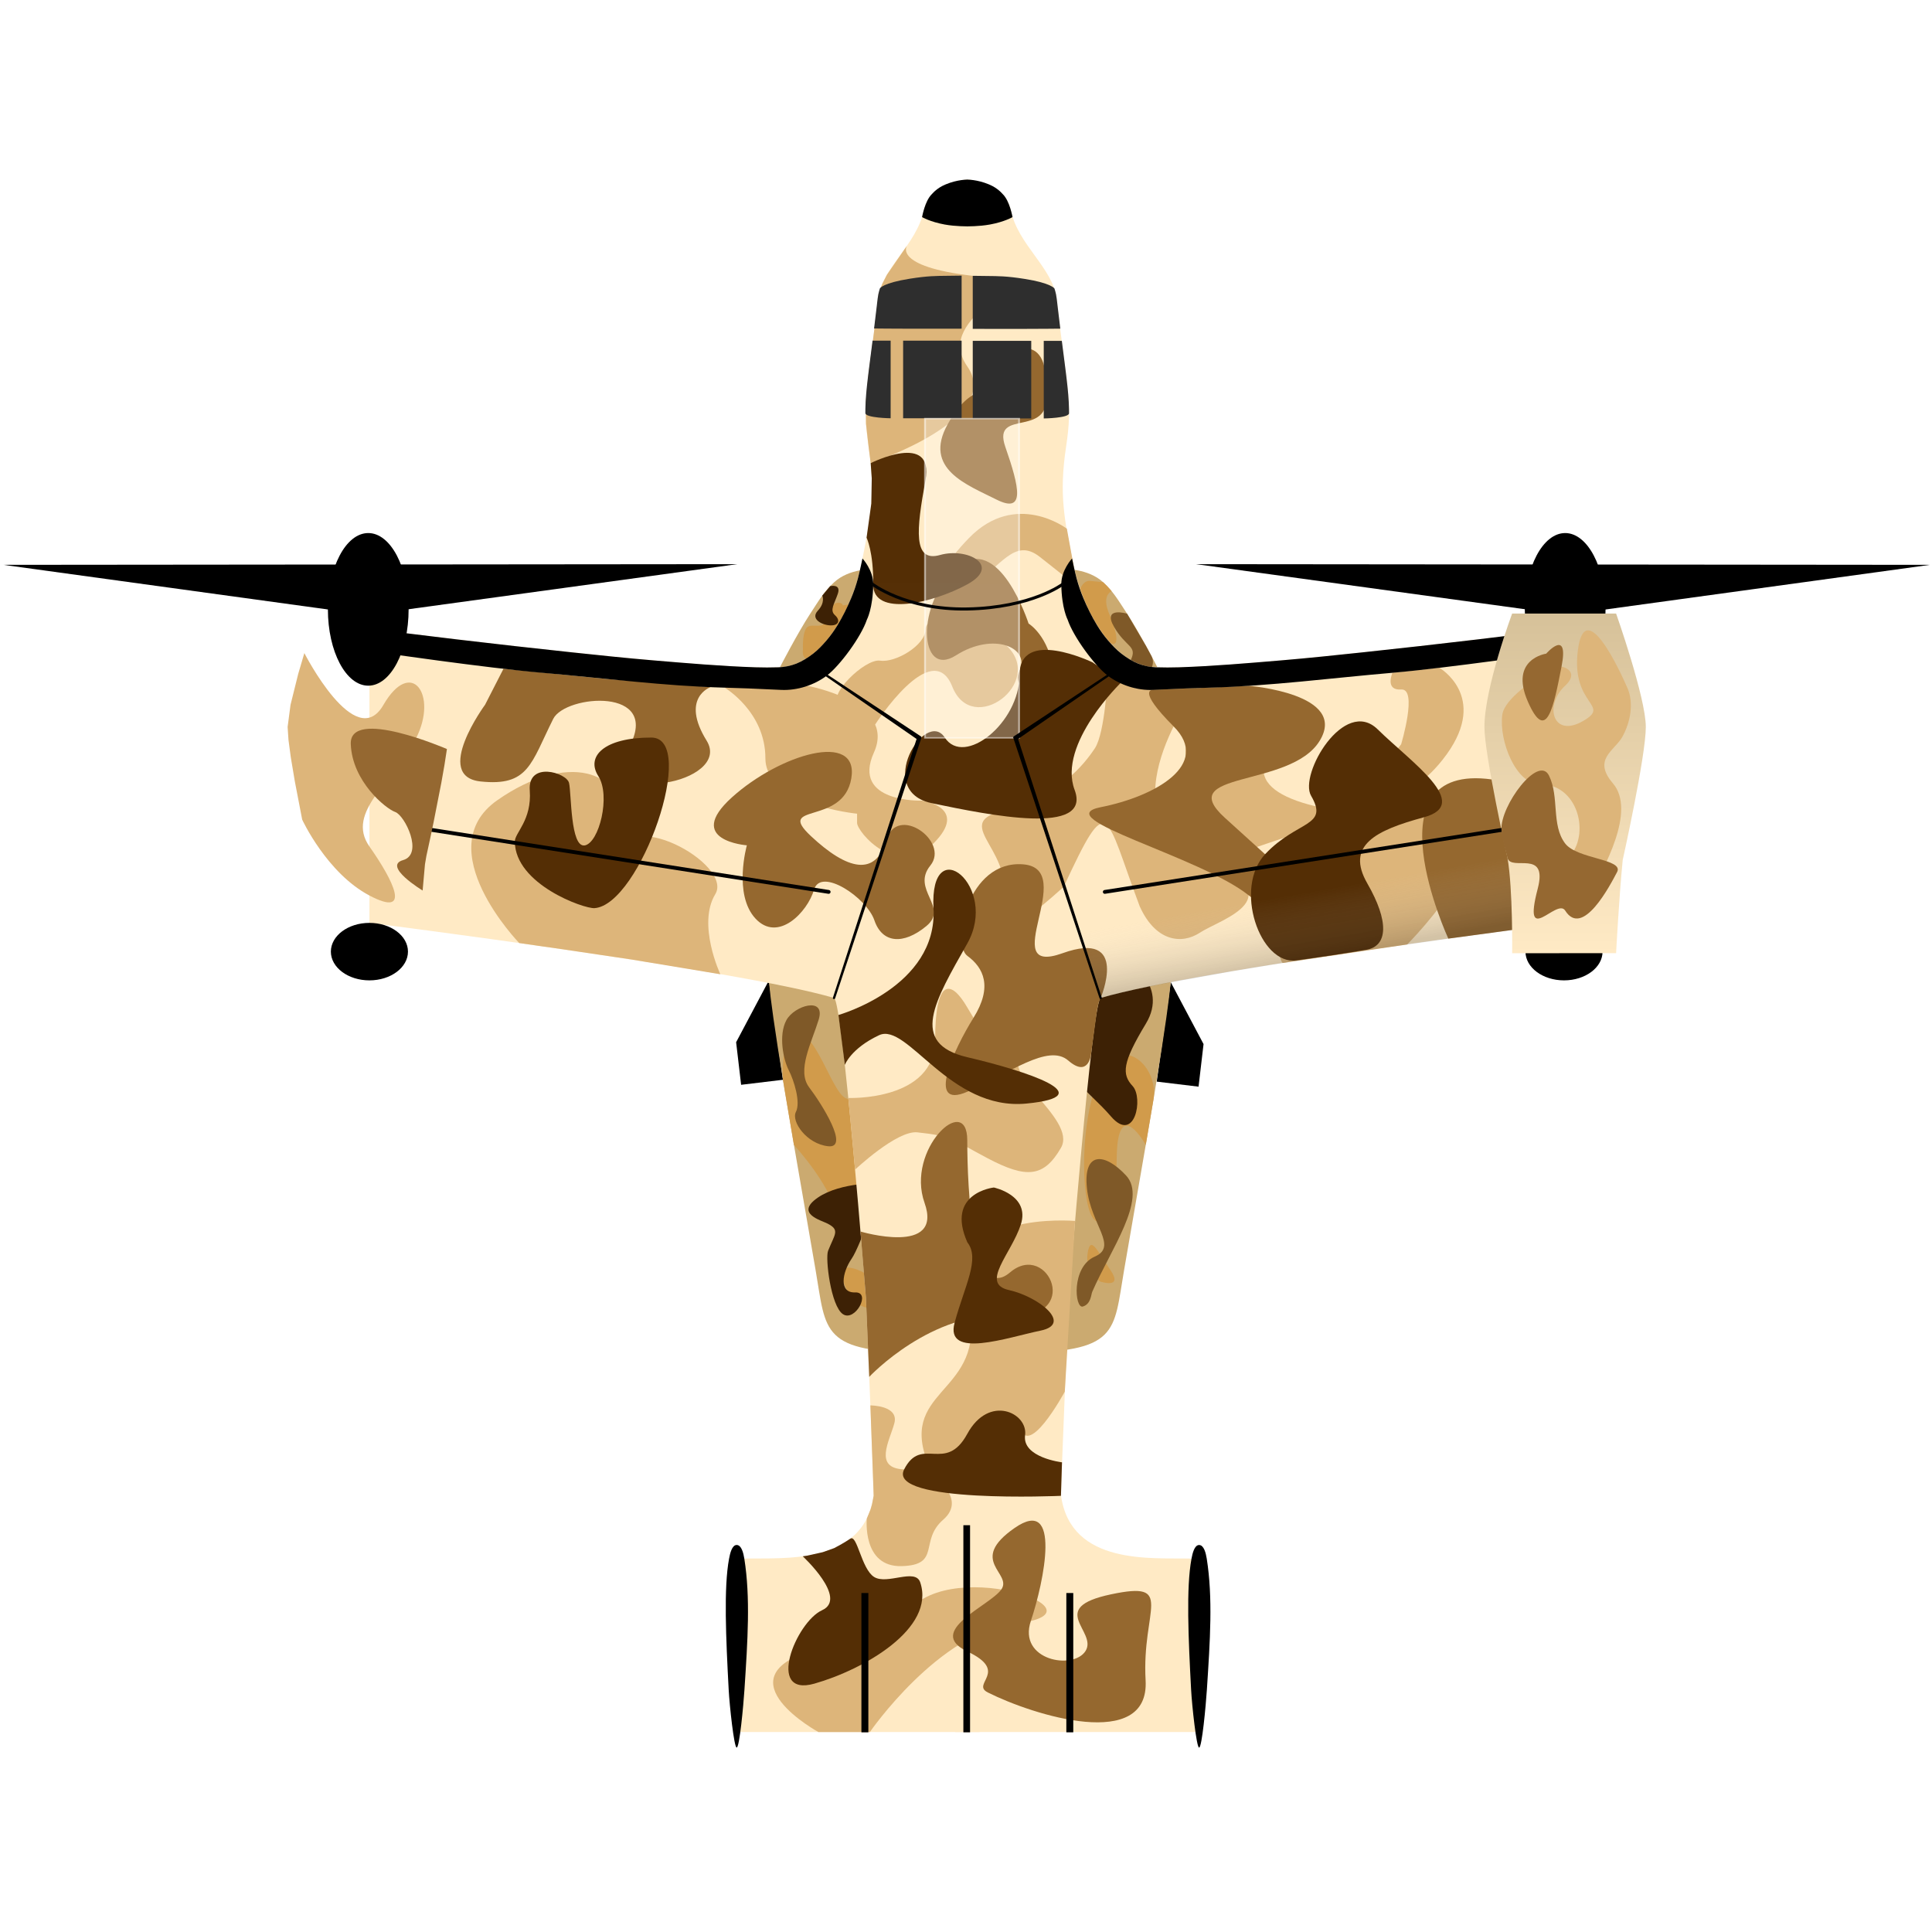 <?xml version="1.0" encoding="UTF-8" standalone="no"?>
<!-- Created with Inkscape (http://www.inkscape.org/) -->

<svg
   width="1010"
   height="1010"
   viewBox="0 0 1010 1010"
   version="1.1"
   id="svg1"
   xml:space="preserve"
   sodipodi:docname="cheater_desert_cam.svg"
   inkscape:version="1.3.2 (091e20e, 2023-11-25, custom)"
   xmlns:inkscape="http://www.inkscape.org/namespaces/inkscape"
   xmlns:sodipodi="http://sodipodi.sourceforge.net/DTD/sodipodi-0.dtd"
   xmlns:xlink="http://www.w3.org/1999/xlink"
   xmlns="http://www.w3.org/2000/svg"
   xmlns:svg="http://www.w3.org/2000/svg"><sodipodi:namedview
     id="namedview1"
     pagecolor="#ffffff"
     bordercolor="#000000"
     borderopacity="0.25"
     inkscape:showpageshadow="2"
     inkscape:pageopacity="0.0"
     inkscape:pagecheckerboard="0"
     inkscape:deskcolor="#d1d1d1"
     inkscape:zoom="0.70710678"
     inkscape:cx="429.92092"
     inkscape:cy="418.60722"
     inkscape:window-width="1718"
     inkscape:window-height="1408"
     inkscape:window-x="1713"
     inkscape:window-y="0"
     inkscape:window-maximized="0"
     inkscape:current-layer="svg1"
     showguides="true" /><defs
     id="defs1"><linearGradient
       id="linearGradient27"><stop
         style="stop-color:#000000;stop-opacity:1;"
         offset="0.487"
         id="stop27" /><stop
         style="stop-color:#000000;stop-opacity:0;"
         offset="0.901"
         id="stop28" /></linearGradient><linearGradient
       id="linearGradient25"><stop
         style="stop-color:#333333;stop-opacity:0.289;"
         offset="0"
         id="stop25" /><stop
         style="stop-color:#e6e6e6;stop-opacity:0;"
         offset="0.677"
         id="stop26" /></linearGradient><linearGradient
       id="linearGradient16"><stop
         style="stop-color:#e6e6e6;stop-opacity:1;"
         offset="0"
         id="stop16" /><stop
         style="stop-color:#cecece;stop-opacity:0;"
         offset="1"
         id="stop17" /></linearGradient><linearGradient
       id="linearGradient5"><stop
         style="stop-color:#ffeac5;stop-opacity:1;"
         offset="0"
         id="stop5" /><stop
         style="stop-color:#d6c199;stop-opacity:1;"
         offset="1"
         id="stop6" /></linearGradient><linearGradient
       id="linearGradient13"><stop
         style="stop-color:#cecece;stop-opacity:1;"
         offset="0"
         id="stop13" /><stop
         style="stop-color:#b6b6b6;stop-opacity:1;"
         offset="1"
         id="stop14" /></linearGradient><linearGradient
       id="linearGradient11"><stop
         style="stop-color:#c7c7c7;stop-opacity:1;"
         offset="0"
         id="stop11" /><stop
         style="stop-color:#b1b1b1;stop-opacity:1;"
         offset="1"
         id="stop12" /></linearGradient><clipPath
       clipPathUnits="userSpaceOnUse"
       id="clipPath134"><path
         id="path135"
         style="fill:#ff0000;fill-opacity:1;fill-rule:nonzero;stroke:none;stroke-width:1.341"
         d="m 1610.775,1448.078 117.781,141.733 h 133.162 c -0.048,-0.053 -0.099,-0.106 -0.147,-0.158 -4.54,-5.061 -8.881,-10.153 -13.244,-15.242 -5.071,-5.995 -9.931,-11.993 -14.771,-17.984 -6.363,-7.937 -12.637,-15.866 -18.633,-23.753 -6.099,-8.044 -11.97,-16.052 -18.17,-24.114 -1.287,-1.493 -2.567,-2.986 -3.884,-4.547 -4.065,-4.816 -7.993,-9.639 -12.069,-14.455 -4.329,-5.151 -8.698,-10.301 -13.036,-15.452 -5.136,-6.139 -10.167,-12.279 -15.184,-18.416 -1.084,-1.333 -2.161,-2.666 -3.239,-3.999 -1.093,-1.203 -2.181,-2.409 -3.272,-3.613 z m 267.588,0 c 7.65,7.821 14.384,15.82 20.292,23.798 4.479,6.37 5.681,7.84 9.25,13.855 4.507,7.596 7.48,14.366 10.207,20.944 2.339,5.728 1.379,3.333 3.563,8.845 2.216,5.593 4.493,11.25 5.861,16.271 0.532,1.953 0.818,3.724 1.226,5.586 0.163,3.131 0.946,8.739 -1.389,9.547 -3.145,1.087 -6.719,1.906 -12.142,0.165 -1.202,-0.386 -2.444,-0.917 -3.706,-1.517 -10e-5,0.063 0.01,0.126 0.01,0.19 8.852,10.228 17.556,20.472 26.218,30.715 1.274,1.522 2.549,3.046 3.823,4.568 2.584,3.087 4.896,5.98 7.067,8.767 h 53.213 l -117.781,-141.733 z m 13.367,60.627 c 0.017,0.033 0.042,0.084 0.059,0.116 0.111,0.208 0.492,0.855 0.372,0.642 -0.142,-0.252 -0.29,-0.507 -0.431,-0.758 z m -36.451,62.431 c 0.167,0.213 0.333,0.426 0.5,0.639 0.215,0.199 0.43,0.401 0.646,0.597 -0.348,-0.407 -0.697,-0.815 -1.047,-1.222 -0.033,0 -0.067,-0.011 -0.1,-0.014 z m 53.377,12.777 c -0.365,0.456 -0.794,0.849 -1.191,1.274 -0.657,0.354 -1.182,0.85 -1.968,1.064 -0.186,0.051 -0.398,0.062 -0.591,0.102 1.192,1.151 2.382,2.304 3.571,3.458 h 5.305 c -1.688,-1.897 -3.396,-3.862 -5.127,-5.899 z" /></clipPath><clipPath
       clipPathUnits="userSpaceOnUse"
       id="clipPath137"><path
         id="path137"
         style="fill:#ff0000;fill-opacity:1;fill-rule:nonzero;stroke:none;stroke-width:1.003"
         d="m 498.095,889.201 8.887,79.692 h 146.635 c -0.273,-2.338 -0.569,-4.676 -0.827,-7.014 -0.46,-4.035 -0.924,-8.07 -1.409,-12.105 -0.475,-3.918 -0.95,-7.837 -1.539,-11.753 -0.562,-3.727 -1.115,-7.454 -1.601,-11.183 -0.606,-4.496 -1.109,-8.993 -1.452,-13.488 -0.365,-5.725 -0.46,-11.436 -0.118,-17.087 0.143,-2.358 0.329,-4.708 0.5,-7.062 z" /></clipPath><clipPath
       clipPathUnits="userSpaceOnUse"
       id="clipPath188"><path
         id="path189"
         style="fill:#ff0000;fill-opacity:1;fill-rule:nonzero;stroke:none"
         d="m 454.441,255.963 v 0.543 c 0.16,-0.183 0.324,-0.364 0.488,-0.543 z m 3.805,0 c -0.007,0.018 -0.01,0.034 -0.018,0.053 0.069,0.043 0.114,0.089 0.141,0.137 0.043,-0.063 0.086,-0.126 0.129,-0.189 z m 9.072,0 c 0.017,0.129 0.021,0.264 0.016,0.404 0.68,-0.044 1.242,0.176 1.611,0.562 0.368,-0.299 0.698,-0.567 1.191,-0.967 z m 9.66,0 c -1.34,1.15 -2.682,2.297 -4.043,3.422 -1.673,1.354 -2.322,1.904 -4.064,3.213 -1.787,1.343 -3.635,2.6 -5.5,3.83 0.119,0.288 0.167,0.668 0.098,1.133 -0.06,0.405 -0.121,0.809 -0.186,1.213 -0.093,0.558 -0.195,1.114 -0.307,1.668 -0.021,0.102 0.041,0.293 -0.062,0.307 -0.729,0.097 -1.47,-0.004 -2.205,-0.006 -2e-4,-0.086 -0.003,-0.174 0,-0.26 0.002,-0.044 0.009,-0.087 0.014,-0.131 0.005,-0.045 0.011,-0.09 0.016,-0.135 v -0.002 c -0.003,-0.013 -3.4e-4,-0.03 0.006,-0.049 8.1e-4,-0.008 10e-4,-0.016 0.002,-0.023 0.013,-0.131 0.024,-0.263 0.035,-0.395 -0.344,-0.01 -0.559,-0.01 -0.695,-0.035 -0.135,0.664 -0.293,1.323 -0.492,1.971 -0.727,2.366 -3.132,1.62 -2.389,-0.74 0.303,-0.961 0.524,-1.952 0.645,-2.953 -0.262,0.311 -0.513,0.63 -0.787,0.932 -1.664,1.832 -3.613,0.274 -1.951,-1.561 0.423,-0.468 0.828,-0.951 1.227,-1.439 -0.189,-0.238 -0.417,-0.54 -0.764,-0.99 -0.104,-0.085 -0.161,-0.153 -0.176,-0.227 -0.04,-0.051 -0.067,-0.088 -0.109,-0.143 -0.077,-0.097 0.157,-0.191 0.238,-0.285 0.03,-0.034 0.061,-0.071 0.092,-0.105 0.017,-0.029 0.028,-0.046 0.047,-0.078 0.021,-0.029 0.041,-0.059 0.062,-0.088 0.097,-0.377 0.292,-0.805 0.492,-1.207 -0.484,0.524 -1.094,1.172 -1.779,1.5 V 339.5 H 506.75 v -83.537 z" /></clipPath><clipPath
       clipPathUnits="userSpaceOnUse"
       id="clipPath224"><path
         id="path225"
         style="fill:#ff0000;fill-opacity:1;fill-rule:nonzero;stroke:none"
         d="m 460.805,137.408 v 126.816 c 5.8e-4,-0.05 0.004,-0.099 0.01,-0.148 0.012,-0.103 0.046,-0.172 0.082,-0.23 0.002,-0.029 0.004,-0.059 0.006,-0.088 0.021,-0.256 0.151,-0.377 0.279,-0.377 0.145,-5e-5 0.289,0.155 0.27,0.445 -0.007,0.097 -0.016,0.194 -0.025,0.291 -0.02,0.219 -0.027,0.439 -0.035,0.658 0.002,0.025 0.004,0.048 0.01,0.139 0.002,0.031 0.004,0.061 0.006,0.092 0.087,0.048 0.163,0.135 0.18,0.314 0.006,0.062 0.025,0.121 0.047,0.18 0.032,0.074 0.071,0.145 0.107,0.217 0.197,0.384 -0.068,0.598 -0.311,0.441 8.1e-4,0.011 9e-4,0.022 0.002,0.033 0.041,0.545 -0.51,0.586 -0.551,0.041 -8.2e-4,-0.011 -9e-4,-0.022 -0.002,-0.033 -0.022,0.009 -0.044,0.03 -0.066,0.023 -0.003,-7.9e-4 -0.005,-0.003 -0.008,-0.004 v 2.344 h 97.027 V 137.408 Z m 0,127.971 v 0.129 c 0.006,-0.003 0.015,-0.002 0.021,-0.004 -6.1e-4,-0.007 -9e-4,-0.014 -0.002,-0.021 -0.003,-0.015 -0.007,-0.03 -0.01,-0.045 -0.003,-0.02 -0.007,-0.039 -0.01,-0.059 z m 0.01,0.557 c -0.003,0.006 -0.007,0.013 -0.01,0.021 v 0.008 c 0.003,-0.01 0.006,-0.02 0.01,-0.029 z" /></clipPath><linearGradient
       xlink:href="#linearGradient11"
       id="linearGradient12"
       x1="430.621"
       y1="661.103"
       x2="518.211"
       y2="661.103"
       gradientUnits="userSpaceOnUse"
       gradientTransform="translate(-4)" /><linearGradient
       xlink:href="#linearGradient13"
       id="linearGradient14"
       x1="458.867"
       y1="361.31"
       x2="472.144"
       y2="369.919"
       gradientUnits="userSpaceOnUse"
       gradientTransform="translate(-0.002,-6.617)" /><filter
       style="color-interpolation-filters:sRGB"
       id="filter26"
       x="-1.273"
       y="-0.289"
       width="3.546"
       height="1.578"><feGaussianBlur
         stdDeviation="26.174"
         id="feGaussianBlur26" /></filter><filter
       style="color-interpolation-filters:sRGB"
       id="filter16"
       x="-0"
       y="-0"
       width="1"
       height="1"><feGaussianBlur
         stdDeviation="0.001"
         id="feGaussianBlur16" /></filter><radialGradient
       xlink:href="#linearGradient16"
       id="radialGradient17"
       cx="464.297"
       cy="360.55"
       fx="464.297"
       fy="360.55"
       r="26.495"
       gradientTransform="matrix(1,0,0,1.001,0,-0.495)"
       gradientUnits="userSpaceOnUse" /><linearGradient
       xlink:href="#linearGradient5"
       id="linearGradient19"
       x1="199.52"
       y1="530.266"
       x2="199.52"
       y2="352.7"
       gradientUnits="userSpaceOnUse" /><linearGradient
       xlink:href="#linearGradient25"
       id="linearGradient26"
       x1="364.614"
       y1="538.126"
       x2="373.311"
       y2="488.046"
       gradientUnits="userSpaceOnUse" /><linearGradient
       xlink:href="#linearGradient27"
       id="linearGradient28"
       x1="540"
       y1="846.712"
       x2="540"
       y2="540"
       gradientUnits="userSpaceOnUse"
       gradientTransform="matrix(0.928,0,0,1.416,39.057,-256.928)" /></defs><g
     id="layer4"
     style="display:inline;opacity:1;fill:#e6e6e6"
     inkscape:label="layer4"><g
       id="g3"
       transform="translate(-34.298,-36.494)"
       inkscape:label="g3"><rect
         style="display:inline;opacity:1;fill:#000000;fill-opacity:1;stroke:#000000;stroke-width:2.756;stroke-linecap:round;stroke-linejoin:round;stroke-opacity:0;paint-order:stroke fill markers"
         id="rect2"
         width="5.813"
         height="21.08"
         x="537.017"
         y="132.361" /><g
         id="g2"
         style="display:inline"
         inkscape:label="низ"><use
           x="0"
           y="0"
           xlink:href="#path30"
           id="use30"
           transform="matrix(-1,0,0,1,1082.607,0.972)"
           style="display:inline;opacity:1;fill:#e6e6e6" /><path
           style="display:inline;opacity:1;fill:#000000;fill-opacity:1;stroke:none;stroke-width:3;stroke-linecap:round;stroke-linejoin:round;stroke-dasharray:none;stroke-opacity:1;paint-order:stroke fill markers"
           d="m 436.267,549.014 -17.14,32.327 2.608,22.259 21.863,-2.629 z"
           id="path30" /><use
           x="0"
           y="0"
           xlink:href="#path39"
           id="use14"
           transform="matrix(-1,0,0,1,1081.372,0)"
           style="display:inline;opacity:1;fill:url(#radialGradient17);fill-opacity:1" /><path
           style="display:inline;opacity:1;fill:#cbaa70;fill-opacity:1"
           d="m 442.028,385.311 c 0,0 9.106,-17.679 15.837,-27.993 5.046,-7.733 7.335,-11.688 12.551,-16.474 7.937,-7.282 20.376,-6.826 20.376,-6.826 l -14.823,48.715 z"
           id="path39" /><use
           x="0"
           y="0"
           xlink:href="#path5"
           id="use1"
           transform="matrix(-1,0,0,1,1082.617,-3.0000001e-6)"
           style="display:inline;opacity:1;fill:#e6e6e6"
           inkscape:label="use1" /><path
           style="display:inline;opacity:1;fill:#cbaa70;fill-opacity:1"
           d="m 518.431,743.632 c -55.26,0 -52.143,-10.681 -57.733,-42.993 l -11.352,-65.612 c -15.07,-87.102 -13.068,-89.02 -13.068,-89.02 l 68.925,10.14 c 0,0 24.703,187.485 13.228,187.485 z"
           id="path5" /><g
           id="g53"
           inkscape:label="1 слой комуфляжа"
           style="display:inline;opacity:1;fill:#d19b4b;fill-opacity:1"><path
             style="fill:#d19b4b;fill-opacity:1;stroke-width:3;stroke-linecap:round;stroke-linejoin:round;paint-order:stroke fill markers"
             d="m 637.315,611.273 -4.044,23.754 c 0,0 -14.756,-26.533 -15.182,6.744 -0.427,33.277 -11.778,43.471 -15.572,22.398 -3.794,-21.072 -0.427,-58.448 10.879,-71.46 11.306,-13.012 26.486,3.395 23.919,18.564 z"
             id="path53" /><path
             style="display:inline;opacity:1;fill:#d19b4b;fill-opacity:1;stroke-width:3.277;stroke-linecap:round;stroke-linejoin:round;paint-order:stroke fill markers"
             d="m 489.652,720.147 -1.422,-17.064 c 0,0 -17.859,-10.947 -12.819,3.835 5.04,14.782 14.241,13.229 14.241,13.229 z"
             id="path55" /><path
             style="display:inline;opacity:1;fill:#d19b4b;fill-opacity:1;stroke-width:3;stroke-linecap:round;stroke-linejoin:round;paint-order:stroke fill markers"
             d="m 443.599,600.971 c 0,0 -1.708,-31.374 10.451,-23.694 12.159,7.679 20.662,50.879 29.437,26.024 8.775,-24.855 31.997,19.838 20.692,33.064 -11.306,13.226 -31.63,61.371 -32.211,39.037 -0.427,-16.425 -22.622,-40.373 -22.622,-40.373"
             id="path54"
             sodipodi:nodetypes="cssssc" /><path
             style="fill:#d19b4b;fill-opacity:1;stroke-width:3;stroke-linecap:round;stroke-linejoin:round;paint-order:stroke fill markers"
             d="m 609.51,706.465 c 0,0 12.218,4.073 5.279,-6.033 -6.938,-10.106 -10.408,-18.553 -11.916,-8.748 -1.508,9.804 6.637,14.782 6.637,14.782 z"
             id="path56" /><path
             style="fill:#d19b4b;fill-opacity:1;stroke-width:3;stroke-linecap:round;stroke-linejoin:round;paint-order:stroke fill markers"
             d="m 615.44,345.564 c 0,0 -5.457,1.973 -1.297,11.785 4.16,9.812 5.556,17.545 0.752,15.492 -4.805,-2.053 -18.037,-18.194 -18.037,-18.194 0,0 0.633,-15.138 7.366,-14.47 6.733,0.667 6.733,0.667 6.733,0.667 l 2.195,2.14 z"
             id="path57" /><path
             style="fill:#d19b4b;fill-opacity:1;stroke-width:3;stroke-linecap:round;stroke-linejoin:round;paint-order:stroke fill markers"
             d="m 454.05,375.907 c 0,0 -0.533,-10.452 2.88,-11.946 3.413,-1.493 9.279,2.346 10.666,-6.079 1.387,-8.426 7.359,-6.399 7.146,-5.12 -0.213,1.28 14.133,-4.542 10,1.142 -4.134,5.684 -22.265,26.376 -22.265,26.376 0,0 -9.493,4.373 -8.426,-4.373 z"
             id="path58" /></g><g
           id="g62"
           inkscape:label="2 слой комуфляжа"
           style="fill:#7f5928;fill-opacity:1"><path
             style="fill:#7f5928;fill-opacity:1;stroke-width:3;stroke-linecap:round;stroke-linejoin:round;paint-order:stroke fill markers"
             d="m 623.508,357.318 c 0,0 -13.054,-3.975 -6.813,6.892 6.24,10.867 12.314,9.751 8.749,17.323 -3.565,7.572 8.05,8.326 8.05,8.326 0,0 5.582,-5.212 2.707,-10.516 -2.875,-5.304 -2.875,-5.304 -2.875,-5.304 z"
             id="path61" /><path
             style="display:inline;opacity:1;fill:#7f5928;fill-opacity:1;stroke-width:3;stroke-linecap:round;stroke-linejoin:round;paint-order:stroke fill markers"
             d="m 605.29,711.83 c 9.499,-21.899 29.011,-48.636 17.705,-60.795 -11.306,-12.159 -22.49,-12.657 -20.478,6.613 2.012,19.27 16.46,30.372 4.081,35.782 -12.378,5.41 -10.481,27.359 -6.214,26.079 4.266,-1.28 4.288,-6.255 4.906,-7.679 z"
             id="path60"
             sodipodi:nodetypes="ssssss" /><path
             style="display:inline;opacity:1;fill:#7f5928;fill-opacity:1;stroke-width:3;stroke-linecap:round;stroke-linejoin:round;paint-order:stroke fill markers"
             d="m 445.4,569.808 c 4.128,-7.667 20.646,-12.542 16.894,-0.302 -3.752,12.241 -11.614,26.698 -4.978,35.447 6.637,8.749 21.268,31.977 9.955,30.771 -11.313,-1.207 -19.458,-12.972 -16.894,-17.95 2.564,-4.978 -0.943,-16.343 -3.771,-21.871 -2.828,-5.528 -5.43,-18.251 -1.207,-26.095 z"
             id="path59"
             sodipodi:nodetypes="sssssss" /></g><g
           id="g64"
           inkscape:label="3 слой комуфляжа"
           style="fill:#3d2105;fill-opacity:1"><path
             style="display:inline;opacity:1;fill:#3d2105;fill-opacity:1;stroke-width:3;stroke-linecap:round;stroke-linejoin:round;paint-order:stroke fill markers"
             d="m 622.568,537.707 c 0,0 23.121,13.468 10.772,33.917 -12.349,20.449 -12.692,26.451 -6.933,32.637 5.76,6.186 1.12,30.277 -11.306,15.892 -12.426,-14.385 -26.344,-21.225 -22.078,-35.837 4.266,-14.612 0.11,-37.329 9.919,-37.33 9.81,-0.001 19.625,-9.279 19.625,-9.279 z"
             id="path64" /><path
             style="display:inline;opacity:1;fill:#3d2105;fill-opacity:1;stroke-width:3;stroke-linecap:round;stroke-linejoin:round;paint-order:stroke fill markers"
             d="m 466.915,676.155 c -3.542,-1.811 -17.141,-5.288 -5.074,-13.584 12.067,-8.296 33.267,-7.602 33.267,-7.602 0,0 -10.711,32.463 -15.619,39.579 -4.909,7.117 -6.823,17.909 1.836,17.587 8.659,-0.322 -0.026,15.597 -6.361,11.374 -6.335,-4.223 -9.307,-29.232 -7.77,-33.108 3.475,-8.766 6.364,-10.85 -0.279,-14.247 z"
             id="path63"
             sodipodi:nodetypes="sscsssss" /><path
             style="display:inline;opacity:1;fill:#3d2105;fill-opacity:1;stroke-width:3;stroke-linecap:round;stroke-linejoin:round;paint-order:stroke fill markers"
             d="m 468.291,342.912 c 0,0 5.828,-1.384 3.997,3.984 -1.831,5.369 -4.376,8.615 -1.493,11.199 2.883,2.584 2.063,5.465 -2.346,5.333 -4.41,-0.132 -10.666,-3.306 -6.613,-7.679 4.053,-4.373 2.325,-7.888 2.325,-7.888 z"
             id="path62" /></g></g><use
         x="0"
         y="0"
         xlink:href="#path1"
         id="use58"
         transform="matrix(-1,0,0,1,1080,0)"
         style="display:inline;opacity:1;fill:#dddddd;fill-opacity:1"
         inkscape:label="физюляшь 2" /><path
         style="display:inline;opacity:1;fill:#ffeac5;fill-opacity:1"
         d="m 544.864,950.515 -126.383,0.005 c -0.453,2e-5 -2.125,-9.355 -2.165,-19.03 -0.01,-2.415 0,-50.705 0,-54.935 0,-10.484 -2.812,-16.729 5.586,-16.729 19.488,-0.549 62.468,3.931 67.62,-32.896 0.027,-7.302 -4.037,-103.376 -4.037,-103.376 0,0 -12.198,-155.497 -16.673,-156.809 C 417.323,551.657 225.921,527.502 225.921,527.502 V 373.706 c 0,0 172.683,22.158 214.607,20.153 22.135,-1.059 37.748,-30.555 42.271,-52.585 5.075,-24.722 7.835,-37.691 4.084,-62.648 -3.535,-23.522 -0.686,-28.185 4.92,-77.151 1.893,-16.536 20.108,-28.09 24.019,-46.634 3.352,-15.894 24.397,-15.894 24.397,-15.894 z"
         id="path1"
         inkscape:label="физюляшь "
         transform="translate(1.5,-8.547)"
         sodipodi:nodetypes="ccssccccccssssscc" /><g
         id="g4"
         inkscape:label="1 слой комуфляжа"
         style="fill:#ddb57a;fill-opacity:1"><path
           style="display:inline;opacity:1;fill:#ddb57a;fill-opacity:1;stroke-width:3;stroke-linecap:round;stroke-linejoin:round;paint-order:stroke fill markers"
           d="m 443.094,575.243 c 0,0 45.4,1.773 45.4,-30.437 0,-32.211 8.224,-31.745 16.834,-16.834 8.609,14.912 12.103,17.135 16.834,8.941 4.731,-8.194 31.728,3.579 13.882,13.882 -17.846,10.303 27.168,35.014 18.222,50.509 -8.946,15.495 -18.047,16.148 -38.319,5.466 -18.113,-9.544 -18.39,-11.644 -36.759,-13.562 -10.712,-1.119 -32.543,19.493 -32.543,19.493 z"
           id="path4"
           transform="translate(34.673,35.244)"
           sodipodi:nodetypes="cssssssscc" /><path
           style="display:inline;opacity:1;fill:#ddb57a;fill-opacity:1;stroke-width:3;stroke-linecap:round;stroke-linejoin:round;paint-order:stroke fill markers"
           d="m 456.468,395.046 c 0,0 46.645,8.379 34.699,34.83 -11.946,26.451 25.171,25.171 25.171,25.171 0,0 24.901,3.408 5.983,22.327 -18.919,18.919 -39.964,-5.916 -39.964,-10.708 0,-4.793 0,-4.793 0,-4.793 0,0 -47.931,-4.693 -47.931,-29.011 0,-24.318 -21.298,-36.883 -21.298,-36.883 z"
           id="path6" /><path
           style="display:inline;opacity:1;fill:#ddb57a;fill-opacity:1;stroke-width:3;stroke-linecap:round;stroke-linejoin:round;paint-order:stroke fill markers"
           d="m 590.418,500.004 c 0,0 -0.637,0.595 -1.74,1.596 -8.234,7.467 -42.451,37.493 -31.81,10.89 12.067,-30.167 -27.452,-44.949 1.81,-52.189 29.262,-7.24 42.536,-24.435 47.966,-32.581 5.43,-8.145 6.728,-38.036 6.728,-38.036 l 14.588,6.647 31.903,-0.151 c 0,0 -49.81,66.437 1.599,87.982 51.409,21.545 11.235,32.634 0.101,39.922 -9.589,6.276 -23.179,4.641 -31.472,-13.839 -18.433,-49.019 -15.881,-61.501 -39.673,-10.24 z"
           id="path7"
           sodipodi:nodetypes="csssscccsssc" /><path
           style="display:inline;opacity:1;fill:#ddb57a;fill-opacity:1;stroke-width:3;stroke-linecap:round;stroke-linejoin:round;paint-order:stroke fill markers"
           d="m 305.735,529.498 c 0,0 -47.722,-49.279 -11.458,-74.664 36.264,-25.384 66.831,-15.734 64.582,11.732 -1.437,17.538 -28.64,8.143 -25.867,15.182 2.773,7.039 21.82,32.999 24.167,3.775 2.346,-29.224 60.677,2.625 51.078,18.41 -9.599,15.785 2.639,41.88 2.639,41.88 l -39.88,-6.615 -6.38,-1.071 -16.769,-2.485 -6.309,-0.942 -18.622,-2.747 -5.038,-0.696 z"
           id="path8"
           sodipodi:nodetypes="cssssscccccccc" /><path
           style="fill:#ddb57a;fill-opacity:1;stroke-width:3;stroke-linecap:round;stroke-linejoin:round;paint-order:stroke fill markers"
           d="m 596.293,674.776 c 0,0 -68.561,-5.988 -56.34,41.368 12.221,47.356 -32.575,44.796 -22.336,80.206 10.239,35.41 46.076,-37.117 49.489,-15.785 3.413,21.331 23.834,-16.554 23.834,-16.554 z"
           id="path9" /><path
           style="fill:#ddb57a;fill-opacity:1;stroke-width:3;stroke-linecap:round;stroke-linejoin:round;paint-order:stroke fill markers"
           d="m 462.156,941.971 c 0,0 -50.135,-27.409 -4.486,-42.341 45.649,-14.932 29.907,17.744 49.105,-17.24 19.198,-34.984 112.05,-2.989 57.995,2.89 -39.624,4.31 -75.737,56.69 -75.737,56.69 z"
           id="path13"
           sodipodi:nodetypes="cssscc" /><path
           style="fill:#ddb57a;fill-opacity:1;stroke-width:3;stroke-linecap:round;stroke-linejoin:round;paint-order:stroke fill markers"
           d="m 489.462,278.616 c 0,0 69.776,-23.152 50.491,-50.604 -19.286,-27.452 44.7,-42.386 2.744,-47.33 -41.956,-4.944 -34.231,-15.791 -34.231,-15.791 l -10.509,15.231 -2.505,4.934 -1.84,5.151 -1.306,11.221 -3.969,30.682 -1.389,14.429 0.068,11.457 1.367,12.082 z"
           id="path14" /><path
           style="fill:#ddb57a;fill-opacity:1;stroke-width:3;stroke-linecap:round;stroke-linejoin:round;paint-order:stroke fill markers"
           d="m 592.03,312.893 c 0,0 -26.63,-20.332 -51.165,4.849 -24.535,25.182 -16.821,36.804 0.047,25.944 16.868,-10.86 23.58,-26.666 37.08,-15.989 13.5,10.678 13.5,10.678 13.5,10.678 l 4.161,-5.556 z"
           id="path16" /><path
           style="display:inline;opacity:1;fill:#ddb57a;fill-opacity:1;stroke-width:3;stroke-linecap:round;stroke-linejoin:round;paint-order:stroke fill markers"
           d="m 762.247,388.202 24.534,-2.599 c 0,0 25.637,14.836 3.879,45.127 -21.758,30.291 -48.636,25.598 -36.264,10.239 12.372,-15.359 12.372,-15.359 12.372,-15.359 0,0 8.812,-29.264 0.063,-28.661 -8.749,0.603 -4.585,-8.747 -4.585,-8.747 z"
           id="path26" /><path
           style="display:inline;opacity:1;fill:#ddb57a;fill-opacity:1;stroke-width:3;stroke-linecap:round;stroke-linejoin:round;paint-order:stroke fill markers"
           d="m 491.805,415.254 c 0,0 29.76,-46.449 40.326,-19.813 10.566,26.636 48.791,-2.267 28.361,-21.429 -20.43,-19.162 -42.376,-16.581 -42.376,-8.436 0,8.145 -15.548,17.497 -23.694,16.29 -8.145,-1.207 -28.19,18.813 -21.263,22.643 6.927,3.83 18.646,10.745 18.646,10.745 z"
           id="path50"
           sodipodi:nodetypes="csssssc" /><path
           style="display:inline;opacity:1;fill:#ddb57a;fill-opacity:1;stroke-width:3;stroke-linecap:round;stroke-linejoin:round;paint-order:stroke fill markers"
           d="m 489.307,771.203 c 0,0 15.085,-0.023 12.525,9.363 -2.56,9.386 -11.006,23.453 5.12,24.105 16.126,0.651 33.277,15.145 20.478,26.238 -12.799,11.092 -0.94,23.751 -21.758,24.318 -20.819,0.566 -18.225,-24.899 -18.225,-24.899 l 1.932,-4.721 0.767,-2.67 0.877,-4.553 z"
           id="path51" /><path
           style="display:inline;opacity:1;fill:#ddb57a;fill-opacity:1;stroke-width:3;stroke-linecap:round;stroke-linejoin:round;paint-order:stroke fill markers"
           d="m 769.925,530.243 c 0,0 65.579,-65.536 8.812,-66.516 -56.767,-0.98 -93.881,-11.239 -81.509,-32.571 12.372,-21.331 -45.67,-27.501 -43.1,0.328 2.57,27.829 2.083,59.697 26.888,51.294 24.805,-8.404 24.805,-8.404 24.805,-8.404 0,0 38.638,17.572 14.445,36.561 -24.193,18.989 -15.462,28.988 -15.462,28.988 z"
           id="path52" /></g><g
         id="g27"
         inkscape:label="2 слой комуфляжа"
         style="display:inline;opacity:1;fill:#95682f;fill-opacity:1"><path
           style="fill:#95682f;fill-opacity:1;stroke-width:3;stroke-linecap:round;stroke-linejoin:round;paint-order:stroke fill markers"
           d="m 609.688,558.198 c 0,0 15.358,-36.055 -19.938,-23.384 -35.296,12.67 8.723,-44.044 -20.514,-46.458 C 540,485.943 531.579,530.012 540,536.183 c 8.421,6.172 13.408,16.057 3.222,32.382 -10.186,16.325 -25.109,48.205 -3.222,38.649 21.887,-9.556 42.261,-25.417 52.767,-16.29 10.507,9.127 11.844,-3.008 11.844,-3.008 l 3.223,-23.596 0.847,-3.92 z"
           id="path27" /><path
           style="fill:#95682f;fill-opacity:1;stroke-width:3;stroke-linecap:round;stroke-linejoin:round;paint-order:stroke fill markers"
           d="m 424.736,478.401 c 0,0 -32.882,-2.413 -7.843,-25.039 25.039,-22.625 66.67,-34.994 62.446,-9.955 -4.223,25.039 -40.122,12.369 -21.117,30.167 19.005,17.799 33.823,21.344 39.394,2.17 5.572,-19.174 33.309,0.545 23.052,13.215 -10.257,12.67 9.955,21.72 -2.112,31.676 -12.067,9.955 -23.065,8.98 -27.151,-3.017 -4.086,-11.997 -28.073,-27.881 -31.534,-16.052 -3.46,11.829 -18.846,27.817 -30.611,15.147 -11.765,-12.67 -4.525,-38.312 -4.525,-38.312 z"
           id="path29" /><path
           style="fill:#95682f;fill-opacity:1;stroke-width:3;stroke-linecap:round;stroke-linejoin:round;paint-order:stroke fill markers"
           d="m 687.23,395.022 c 0,0 52.235,4.137 36.876,28.881 -15.359,24.745 -76.731,15.412 -49.489,40.103 27.242,24.691 27.242,24.691 27.242,24.691 0,0 10.711,36.139 -14.843,15.801 -25.554,-20.338 -105.709,-40.426 -77.247,-46.039 28.462,-5.613 57.932,-22.328 38.061,-42.229 -19.87,-19.901 -10.723,-19.073 -10.723,-19.073 z"
           id="path31" /><path
           style="fill:#95682f;fill-opacity:1;stroke-width:3;stroke-linecap:round;stroke-linejoin:round;paint-order:stroke fill markers"
           d="m 484.138,680.299 c 0,0 43.414,12.935 33.486,-14.991 -9.928,-27.926 22.283,-58.093 22.33,-32.753 0.047,25.34 2.502,86.03 22.379,69.109 19.877,-16.92 38.689,25.596 -1.112,22.609 -39.801,-2.987 -72.519,32.016 -72.519,32.016 l -1.716,-41.284 z"
           id="path32" /><path
           style="fill:#95682f;fill-opacity:1;stroke-width:3;stroke-linecap:round;stroke-linejoin:round;paint-order:stroke fill markers"
           d="m 550.684,921.256 c 23.737,11.943 84.619,31.072 82.507,-6.335 -2.112,-37.407 15.908,-52.134 -18.1,-44.949 -34.008,7.184 -6.938,19.307 -13.274,29.564 -6.335,10.257 -35.532,4.941 -28.626,-15.63 6.906,-20.571 16.279,-65.822 -8.479,-48.627 -24.759,17.195 -0.935,23.588 -6.954,32.157 -6.018,8.569 -40.056,21.843 -17.758,32.401 22.298,10.559 1.705,16.901 10.684,21.419 z"
           id="path33"
           sodipodi:nodetypes="sssssssss" /><path
           style="fill:#95682f;fill-opacity:1;stroke-width:3;stroke-linecap:round;stroke-linejoin:round;paint-order:stroke fill markers"
           d="m 580.972,239.386 c 4.693,27.944 -28.543,9.386 -21.118,30.717 7.425,21.331 10.515,35.197 -4.693,27.518 -15.208,-7.679 -38.469,-15.944 -25.467,-39.3 13.003,-23.356 22.423,-13.339 23.328,-25.105 0.905,-11.765 29.881,-28.613 27.95,6.17 z"
           id="path34" /><path
           style="fill:#95682f;fill-opacity:1;stroke-width:3;stroke-linecap:round;stroke-linejoin:round;paint-order:stroke fill markers"
           d="m 572.013,362.468 c 0,0 -15.473,-48.146 -37.33,-29.437 -21.857,18.708 -20.052,58.448 -0.64,46.076 19.412,-12.372 38.954,-4.266 33.236,8.106 -5.718,12.372 20.093,18.772 17.746,0.213 -2.346,-18.558 -13.012,-24.958 -13.012,-24.958 z"
           id="path35" /><path
           style="fill:#95682f;fill-opacity:1;stroke-width:3;stroke-linecap:round;stroke-linejoin:round;paint-order:stroke fill markers"
           d="m 287.878,404.918 c 0,0 -27.519,37.428 -2.346,40.103 25.172,2.675 26.277,-9.361 37.976,-32.717 6.383,-12.743 56.735,-16.772 39.67,14.798 -17.065,31.571 54.395,18.985 40.53,-3.413 -13.865,-22.398 1.984,-27.965 1.984,-27.965 l -54.264,-4.29 -53.922,-5.32 z"
           id="path36"
           sodipodi:nodetypes="csssscccc" /><path
           style="fill:#95682f;fill-opacity:1;stroke-width:3;stroke-linecap:round;stroke-linejoin:round;paint-order:stroke fill markers"
           d="m 791.445,527.183 c 0,0 -42.595,-92.188 22.68,-83.229 65.274,8.959 38.407,63.568 38.407,63.568 l -27.14,15.06 z"
           id="path37" /></g><g
         id="g38"
         inkscape:label="3 слой комуфляжа"
         style="display:inline;opacity:1;fill:#542e05;fill-opacity:1"><path
           style="fill:#542e05;fill-opacity:1;stroke-width:3;stroke-linecap:round;stroke-linejoin:round;paint-order:stroke fill markers"
           d="m 489.462,278.616 c 0,0 33.418,-16.833 28.653,8.979 -4.764,25.811 -6.622,43.09 7.608,39.037 14.23,-4.053 32.355,5.458 14.23,15.359 -18.126,9.901 -49.324,17.122 -49.162,0.028 0.162,-17.094 -3.473,-24.427 -3.473,-24.427 l 2.479,-17.861 0.23,-13.174 z"
           id="path38" /><path
           style="fill:#542e05;fill-opacity:1;stroke-width:3;stroke-linecap:round;stroke-linejoin:round;paint-order:stroke fill markers"
           d="m 453.961,850.093 c 0,0 23.767,21.985 10.115,28.171 -13.652,6.186 -29.651,45.649 -4.053,38.397 25.598,-7.253 63.445,-28.728 55.349,-52.941 -2.572,-7.691 -17.319,1.496 -24.16,-2.859 -6.612,-4.21 -8.821,-22.44 -12.384,-19.99 -3.563,2.449 -8.463,4.948 -8.463,4.948 l -5.981,2.126 -8.156,1.809"
           id="path41"
           sodipodi:nodetypes="cssaasccc" /><path
           style="fill:#542e05;fill-opacity:1;stroke-width:3;stroke-linecap:round;stroke-linejoin:round;paint-order:stroke fill markers"
           d="m 588.93,818.476 c 0,0 -91.111,4.099 -81.979,-13.806 9.133,-17.905 21.633,2.346 33.001,-18.558 11.368,-20.905 31.822,-10.973 30.234,0.7 -1.588,11.673 19.298,14.144 19.298,14.144"
           id="path42"
           sodipodi:nodetypes="csssc" /><path
           style="display:inline;opacity:1;fill:#542e05;fill-opacity:1;stroke-width:3;stroke-linecap:round;stroke-linejoin:round;paint-order:stroke fill markers"
           d="m 605.404,382.733 c 0,0 -38.125,-18.365 -38.125,6.674 0,25.039 -28.975,48.144 -39.069,32.669 -10.094,-15.474 -37.077,27.987 -6.735,34.315 30.343,6.328 83.661,17.182 74.611,-6.952 -9.05,-24.134 24.58,-56.433 24.58,-56.433 z"
           id="path44" /><path
           style="display:inline;opacity:1;fill:#542e05;fill-opacity:1;stroke-width:3;stroke-linecap:round;stroke-linejoin:round;paint-order:stroke fill markers"
           d="m 472.614,567.107 c 0,0 51.88,-14.571 49.699,-55.743 -2.181,-41.172 34.508,-11.461 17.64,18.405 -16.868,29.866 -30.669,52.23 0.047,59.412 30.716,7.182 71.106,20.313 30.894,24.225 -40.212,3.912 -62.254,-42.674 -77.036,-35.736 -14.782,6.938 -17.908,15.542 -17.908,15.542 z"
           id="path43"
           sodipodi:nodetypes="cssssscc" /><path
           style="display:inline;opacity:1;fill:#542e05;fill-opacity:1;stroke-width:3;stroke-linecap:round;stroke-linejoin:round;paint-order:stroke fill markers"
           d="m 540,685.951 c -11.489,-25.944 13.852,-28.659 13.852,-28.659 0,0 19.043,3.97 14.115,19.313 -4.927,15.343 -21.517,30.91 -6.202,34.306 15.316,3.397 33.574,17.69 16.522,21.195 -17.052,3.506 -50.201,15.219 -44.933,-4.175 5.268,-19.394 13.421,-33.335 6.646,-41.981 z"
           id="path47"
           sodipodi:nodetypes="ccssssc" /><path
           style="display:inline;opacity:1;fill:#542e05;fill-opacity:1;stroke-width:3;stroke-linecap:round;stroke-linejoin:round;paint-order:stroke fill markers"
           d="m 719.696,452.495 c -6.492,-11.129 17.346,-51.888 34.843,-34.692 17.497,17.195 49.603,39.056 24.198,45.924 -25.405,6.868 -41.092,14.712 -29.628,34.622 11.464,19.91 10.773,32.752 -0.629,34.69 -12.201,2.074 -24.326,3.883 -36.456,5.523 -19.154,2.589 -32.996,-37.948 -16.207,-55.672 16.789,-17.724 33.381,-14.104 23.878,-30.395 z"
           id="path48"
           sodipodi:nodetypes="ssssssss" /><path
           style="display:inline;opacity:1;fill:#542e05;fill-opacity:1;stroke-width:2.571;stroke-linecap:round;stroke-linejoin:round;paint-order:stroke fill markers"
           d="m 303.435,476.442 c 0.142,22.357 36.112,35.17 41.642,34.804 23.895,-1.582 54.508,-89.18 29.684,-89.18 -24.823,0 -34.238,9.918 -27.667,20.169 6.57,10.251 0.373,34.995 -7.148,36.216 -7.521,1.221 -6.88,-27.23 -8.173,-32.66 -1.293,-5.43 -21.651,-11.495 -20.529,3.919 1.136,15.603 -7.84,22.129 -7.81,26.733 z"
           id="path49"
           sodipodi:nodetypes="ssssssss" /></g><use
         x="0"
         y="0"
         xlink:href="#path25"
         id="use26"
         transform="matrix(-1,0,0,1,1079.953,0.094)"
         style="display:inline;opacity:1;fill:#e6e6e6"
         inkscape:label="тень на крыле 2" /><path
         style="display:inline;opacity:0.746;fill:url(#linearGradient26);fill-opacity:1;stroke:none;stroke-width:1.6;stroke-linecap:round;stroke-linejoin:round;stroke-dasharray:none;stroke-opacity:1;paint-order:stroke fill markers"
         d="m 470.312,558.198 17.008,-52.577 -19.829,-2.865 -207.37,-32.39 -15.109,15.77 9.549,36.353 33.947,4.601 43.04,6.119 24.25,3.619 24.412,3.807 21.463,3.527 31.941,5.73 16.428,3.333 c 0,0 7.23,1.585 10.823,2.47 3.163,0.78 9.447,2.502 9.447,2.502 z"
         id="path25"
         inkscape:label="тень на крыле" /><use
         x="0"
         y="0"
         xlink:href="#path10"
         id="use10"
         transform="translate(241.747,0.02)"
         inkscape:label="оперение 2" /><path
         style="display:inline;opacity:1;fill:#000000;fill-opacity:1;stroke-width:1.217"
         d="m 419.41,950.072 c 1.502,0.002 3.53,-22.062 4.059,-30.155 1.698,-25.971 3.181,-48.17 -0.067,-68.639 -0.456,-2.875 -1.487,-7.11 -3.992,-7.11 -2.457,0 -3.467,4.424 -3.984,7.196 -2.819,15.121 -1.634,41.42 -0.191,68.46 0.441,8.263 2.807,30.246 4.175,30.247 z"
         id="path10"
         inkscape:label="оперение" /><use
         x="0"
         y="0"
         xlink:href="#g16"
         id="use16"
         transform="matrix(-1,0,0,1,1079.84,0.096)"
         inkscape:label="окна 2" /><g
         id="g16"
         transform="matrix(0.968,0,0,1,15.659,-0.096)"
         style="display:inline;opacity:1;fill:#2e2e2e;fill-opacity:1"
         inkscape:label="окна"><path
           style="display:inline;opacity:1;fill:#2e2e2e;fill-opacity:1"
           d="M 490.48,214.679 H 500.25 V 255.25 c 0,0 -13.602,-0.177 -13.656,-2.705 -0.003,-0.147 0.013,-2.19 0.013,-2.19 l 0.138,-3.72 0.283,-3.97 0.27,-2.858 0.257,-2.391 0.488,-4.117 0.275,-2.185 0.334,-2.587 0.36,-2.739 0.292,-2.203 0.422,-3.174 0.43,-3.246 z"
           id="path15" /><rect
           style="display:inline;opacity:1;fill:#2e2e2e;fill-opacity:1"
           id="rect16"
           width="31.59"
           height="40.571"
           x="506.996"
           y="214.679" /><path
           style="display:inline;opacity:1;fill:#2e2e2e;fill-opacity:1"
           d="m 494.463,187.333 c 0,0 1.561,-2.804 16.084,-5.031 9.934,-1.524 14.427,-1.456 20.048,-1.524 l 7.991,-0.096 -10e-6,27.729 c 0,0 -3.552,0.023 -11.684,0.023 -5.308,0 -10.932,0.003 -14.475,0.003 -9.616,0 -21.122,-0.124 -21.122,-0.124 0,0 1.011,-7.953 1.486,-11.97 0.058,-0.492 0.111,-1.015 0.175,-1.507 0.198,-1.514 0.347,-3.038 0.661,-4.533 0.192,-0.914 0.427,-1.67 0.427,-1.67"
           id="path11" /></g><rect
         style="display:inline;opacity:0.746;mix-blend-mode:normal;fill:#ffffff;fill-opacity:0.482;stroke:#ffffff;stroke-opacity:1;filter:url(#filter26)"
         id="rect26"
         width="49.738"
         height="219"
         x="518.211"
         y="368"
         transform="matrix(0.988,0,0,0.762,5.899,-25.08)"
         inkscape:label="блик" /><use
         x="0"
         y="0"
         xlink:href="#path2"
         id="use3"
         transform="matrix(-1,0,0,1,1079.915,0)"
         style="display:inline;opacity:1;fill:#e6e6e6"
         inkscape:label="обводка крыла" /><path
         style="display:inline;opacity:1;fill:#000000;fill-opacity:1"
         d="m 485.173,328.463 c 0,0 5.708,6.098 5.618,13.556 -0.15,12.487 -3.319,18.447 -3.319,18.447 -2.997,8.95 -14.146,24.081 -20.929,29.218 -6.617,5.011 -15.443,7.834 -23.735,7.475 -18.217,-0.788 -18.244,-0.88 -29.681,-1.178 -31.524,-0.823 -64.098,-5.094 -95.459,-7.778 -28.918,-2.475 -85.913,-10.783 -85.913,-10.783 l -4.334,-12.26 c 0,0 30.514,3.813 45.785,5.607 19.979,2.347 39.966,4.633 59.971,6.745 14.12,1.491 28.277,3.01 42.427,4.19 17.795,1.484 35.789,3.052 53.636,3.642 4.336,0.143 7.707,0.117 12.144,-0.003 2.958,-0.08 6.445,-0.815 9.196,-1.906 3.122,-1.239 6.115,-3.146 8.772,-5.201 2.611,-2.019 4.896,-4.453 7.043,-6.96 2.13,-2.488 4.044,-5.173 5.747,-7.971 2.701,-4.438 5.019,-9.118 7.041,-13.904 1.449,-3.429 2.676,-7.021 3.642,-10.617 0.935,-3.476 2.348,-10.318 2.348,-10.318 z"
         id="path2"
         inkscape:label="обводка крыла" /><use
         x="0"
         y="0"
         xlink:href="#g46"
         id="use5"
         transform="matrix(-1,0,0,1,1079.346,6.1938359e-8)"
         style="display:inline;opacity:1;fill:#e6e6e6"
         inkscape:label="винт 2" /><g
         id="g46"
         style="display:inline;opacity:1;fill:#e6e6e6"
         transform="translate(29.37,-1.269)"
         inkscape:label="винт"><path
           style="display:inline;fill:#000000;fill-opacity:1"
           d="M 196.929,359.21 6.718,333.047 390.323,332.694 Z"
           id="path46" /><ellipse
           style="display:inline;opacity:1;fill:#000000;fill-opacity:1;stroke-width:1.667"
           id="ellipse46"
           cx="197.443"
           cy="356.323"
           rx="21.098"
           ry="39.893" /><ellipse
           style="display:inline;opacity:1;fill:#000000;fill-opacity:1"
           id="path45"
           cx="199.581"
           cy="529.446"
           rx="20.153"
           ry="15.026"
           transform="translate(-1.53,5.803)" /><path
           style="display:inline;opacity:1;fill:url(#linearGradient19);fill-opacity:1"
           d="m 226.686,530.281 c 0,0 -0.404,-33.653 2.443,-49.824 0,0 12.039,-53.754 12.053,-68.457 0.019,-20.349 -14.496,-59.3 -14.496,-59.3 h -54.332 c 0,0 -15.536,43.984 -15.536,59.3 0,15.316 12.071,69.5 12.071,69.5 1.941,19.782 3.464,48.75 3.464,48.75 z"
           id="path40"
           transform="translate(-1.53,5.803)" /></g><use
         x="0"
         y="0"
         xlink:href="#path12"
         id="use17"
         transform="matrix(-1,0,0,1,1079.953,-6.6825848e-4)"
         inkscape:label="нос 2" /><path
         style="display:inline;opacity:1;fill:#000000;fill-opacity:1;filter:url(#filter16)"
         d="m 516.336,149.981 c 0,0 4.104,2.467 11.73,3.869 5.821,1.07 12.133,0.963 12.133,0.963 l -0.112,-24.413 c 0,0 -5.201,-0.109 -11.382,2.48 -2.605,1.091 -3.943,2.096 -5.103,3.025 -1.124,0.9 -1.639,1.576 -2.187,2.11 -3.614,3.522 -5.078,11.967 -5.078,11.967 z"
         id="path12"
         inkscape:label="нос"
         sodipodi:nodetypes="csccssscc" /><use
         x="0"
         y="0"
         xlink:href="#path3"
         id="use4"
         transform="matrix(-1,0,0,1,1079.346,1e-6)"
         style="display:inline;opacity:1;fill:#e6e6e6"
         inkscape:label="закрылки 2" /><path
         style="display:inline;opacity:1;fill:#000000;fill-opacity:1;stroke:#000000;stroke-width:2;stroke-linecap:round;stroke-linejoin:bevel;stroke-dasharray:none;stroke-opacity:1"
         d="m 260.121,470.366 207.37,32.39"
         id="path3"
         inkscape:label="закрылки" /><path
         style="display:inline;opacity:1;fill:#ffffff;fill-opacity:0.004;stroke:#030303;stroke-width:1.6;stroke-linecap:butt;stroke-linejoin:bevel;stroke-dasharray:none;stroke-dashoffset:0;stroke-opacity:1;paint-order:normal"
         d="m 490.01,341.612 c 0,0 17.559,13.854 50.053,13.237 33.582,-0.638 49.897,-13.018 49.897,-13.018"
         id="path28"
         inkscape:label="линия у кабины" /><use
         x="0"
         y="0"
         xlink:href="#path17"
         id="use18"
         transform="matrix(-1,0,0,1,1080,3.03e-6)"
         inkscape:label="линия у крыла 2" /><path
         style="display:inline;opacity:1;fill:#000000;fill-opacity:1;stroke:#000000;stroke-width:1.2;stroke-linecap:round;stroke-linejoin:round;stroke-dasharray:none;stroke-opacity:1;paint-order:stroke fill markers"
         d="m 466.543,389.683 47.644,32.881 -43.876,135.634 45.107,-136.217 z"
         id="path17"
         inkscape:label="линия у крыла" /><g
         id="g1"
         style="display:inline"
         inkscape:label="полосы на хвосте"
         transform="matrix(1,0,0,1.001,0,-0.718)"><rect
           style="display:inline;opacity:1;fill:#000000;fill-opacity:1;stroke:#000000;stroke-width:1;stroke-dasharray:none;stroke-opacity:1"
           id="rect1"
           width="2.625"
           height="71.745"
           x="592.25"
           y="869.633" /><rect
           style="display:none;opacity:1;fill:url(#linearGradient28);stroke:none;stroke-width:1.778;stroke-linecap:round;stroke-linejoin:round;stroke-dasharray:none;stroke-opacity:1;paint-order:stroke fill markers"
           id="rect27"
           width="33.667"
           height="434.287"
           x="523.166"
           y="507.681" /><rect
           style="display:inline;opacity:1;fill:#000000;fill-opacity:1;stroke:#000000;stroke-width:1;stroke-dasharray:none;stroke-opacity:1"
           id="rect29"
           width="2.625"
           height="71.745"
           x="485.125"
           y="869.633"
           inkscape:label="rect29" /><rect
           style="display:inline;opacity:1;fill:#000000;fill-opacity:1;stroke:#000000;stroke-width:1;stroke-dasharray:none;stroke-opacity:1"
           id="rect72"
           width="2.495"
           height="107.159"
           x="538.426"
           y="834.219" /></g><use
         x="0"
         y="0"
         xlink:href="#g24"
         id="use40"
         transform="matrix(-1,0,0,1,1084.882,-1.112)"
         style="display:none"
         inkscape:label="громоотводы? 2" /><g
         id="g24"
         style="display:none;opacity:1;fill:#b9b9b9;fill-opacity:1"
         inkscape:label="громоотводы? "><path
           style="fill:#b9b9b9;fill-opacity:1"
           d="m 414.552,546.008 2.667,4.016 3.611,-3.164 z"
           id="path24" /><path
           style="display:inline;opacity:1;fill:#b9b9b9;fill-opacity:1"
           d="m 389.852,541.992 2.667,4.016 3.611,-3.164 z"
           id="path23" /><path
           style="display:inline;opacity:1;fill:#b9b9b9;fill-opacity:1"
           d="m 364.614,538.126 2.667,4.016 3.611,-3.164 z"
           id="path22" /><path
           style="display:inline;opacity:1;fill:#b9b9b9;fill-opacity:1"
           d="m 341.549,534.515 2.667,4.016 3.611,-3.164 z"
           id="path21" /><path
           style="display:inline;opacity:1;fill:#b9b9b9;fill-opacity:1"
           d="m 317.374,530.499 2.667,4.016 3.611,-3.164 z"
           id="path20" /><path
           style="display:inline;opacity:1;fill:#b9b9b9;fill-opacity:1"
           d="m 295.041,527.293 2.753,4.121 3.83,-3.258 z"
           id="path19" /><path
           style="display:inline;opacity:1;fill:#b9b9b9;fill-opacity:1"
           d="m 269.61,523.725 2.84,4.09 3.486,-3.164 z"
           id="path18" /></g><g
         id="g72"
         inkscape:label="1 слой комуфляжа на винтах"
         style="fill:#ddb57a;fill-opacity:1"><path
           style="display:inline;opacity:1;fill:#ddb57a;fill-opacity:1;stroke-width:3;stroke-linecap:round;stroke-linejoin:round;paint-order:stroke fill markers"
           d="m 885.079,396.155 c -4.319,-9.921 -22.31,-48.53 -25.936,-19.52 -3.626,29.011 17.972,28.223 2.41,36.968 -15.561,8.746 -20.113,-8.417 -9.02,-18.656 11.092,-10.239 -10.331,-14.674 -14.574,-4.02 0,0 -17.124,10.468 -18.3,19.241 -1.823,13.6 7.15,36.306 19.509,36.247 19.708,-0.094 26.054,24.711 16.516,36.832 -9.538,12.121 4.731,30.549 10.704,19.03 5.973,-11.519 23.523,-41.778 11.076,-56.302 -10.781,-12.58 0.919,-17.045 4.935,-24.25 4.303,-7.721 6.101,-17.713 2.681,-25.571 z"
           id="path66"
           sodipodi:nodetypes="assssasssssa" /><path
           style="display:inline;opacity:1;fill:#ddb57a;fill-opacity:1;stroke-width:3;stroke-linecap:round;stroke-linejoin:round;paint-order:stroke fill markers"
           d="m 193.408,377.914 c 0,0 26.71,52.383 41.273,27.18 14.563,-25.202 28.659,-5.43 17.195,17.195 -11.464,22.625 -37.148,38.614 -24.457,56.714 12.691,18.1 22.303,37.407 0,25.642 -22.303,-11.765 -35.143,-39.664 -35.143,-39.664 l -3.85,-20.007 -2.115,-12.623 -1.197,-8.996 -0.457,-6.821 1.519,-11.581 4.022,-16.169 z"
           id="path65" /></g><g
         id="g71"
         inkscape:label="2 слой комуфляжа на винтах"
         style="display:inline;fill:#956831;fill-opacity:1"><path
           style="fill:#956831;fill-opacity:1;stroke-width:3;stroke-linecap:round;stroke-linejoin:round;paint-order:stroke fill markers"
           d="m 842.596,378.217 c 0,0 12.074,-13.785 8.024,6.804 -4.051,20.589 -7.773,40.652 -17.587,18.272 -9.813,-22.379 9.563,-25.076 9.563,-25.076 z"
           id="path71" /><path
           style="display:inline;opacity:1;fill:#956831;fill-opacity:1;stroke-width:3;stroke-linecap:round;stroke-linejoin:round;paint-order:stroke fill markers"
           d="m 822.377,484.991 c -3.308,-12.688 -2.957,-11.446 -3.152,-14.625 -0.77,-12.553 19.363,-39.63 24.863,-28.381 5.5,11.25 1.08,25.801 8.445,35.469 6.256,8.211 30.765,8.039 27.14,14.914 -3.625,6.875 -17.997,34.697 -27.14,20.154 -4.327,-6.882 -22.576,19.96 -14.356,-11.439 5.522,-21.091 -13.903,-8.818 -15.8,-16.092 z"
           id="path70"
           sodipodi:nodetypes="sssassss" /><path
           style="display:inline;opacity:1;fill:#956831;fill-opacity:1;stroke-width:3;stroke-linecap:round;stroke-linejoin:round;paint-order:stroke fill markers"
           d="m 267.94,428.061 c 0,0 -51.017,-22.067 -50.267,-2.567 0.75,19.5 18.25,33.75 23.25,35.5 5,1.75 14.962,22.02 4.09,25.142 -10.873,3.122 10.221,15.905 10.221,15.905 l 1.226,-13.73 0.752,-4.413 1.729,-7.96 2.065,-9.832 4.005,-20.411 1.632,-9.265 z"
           id="path67" /></g></g></g></svg>
